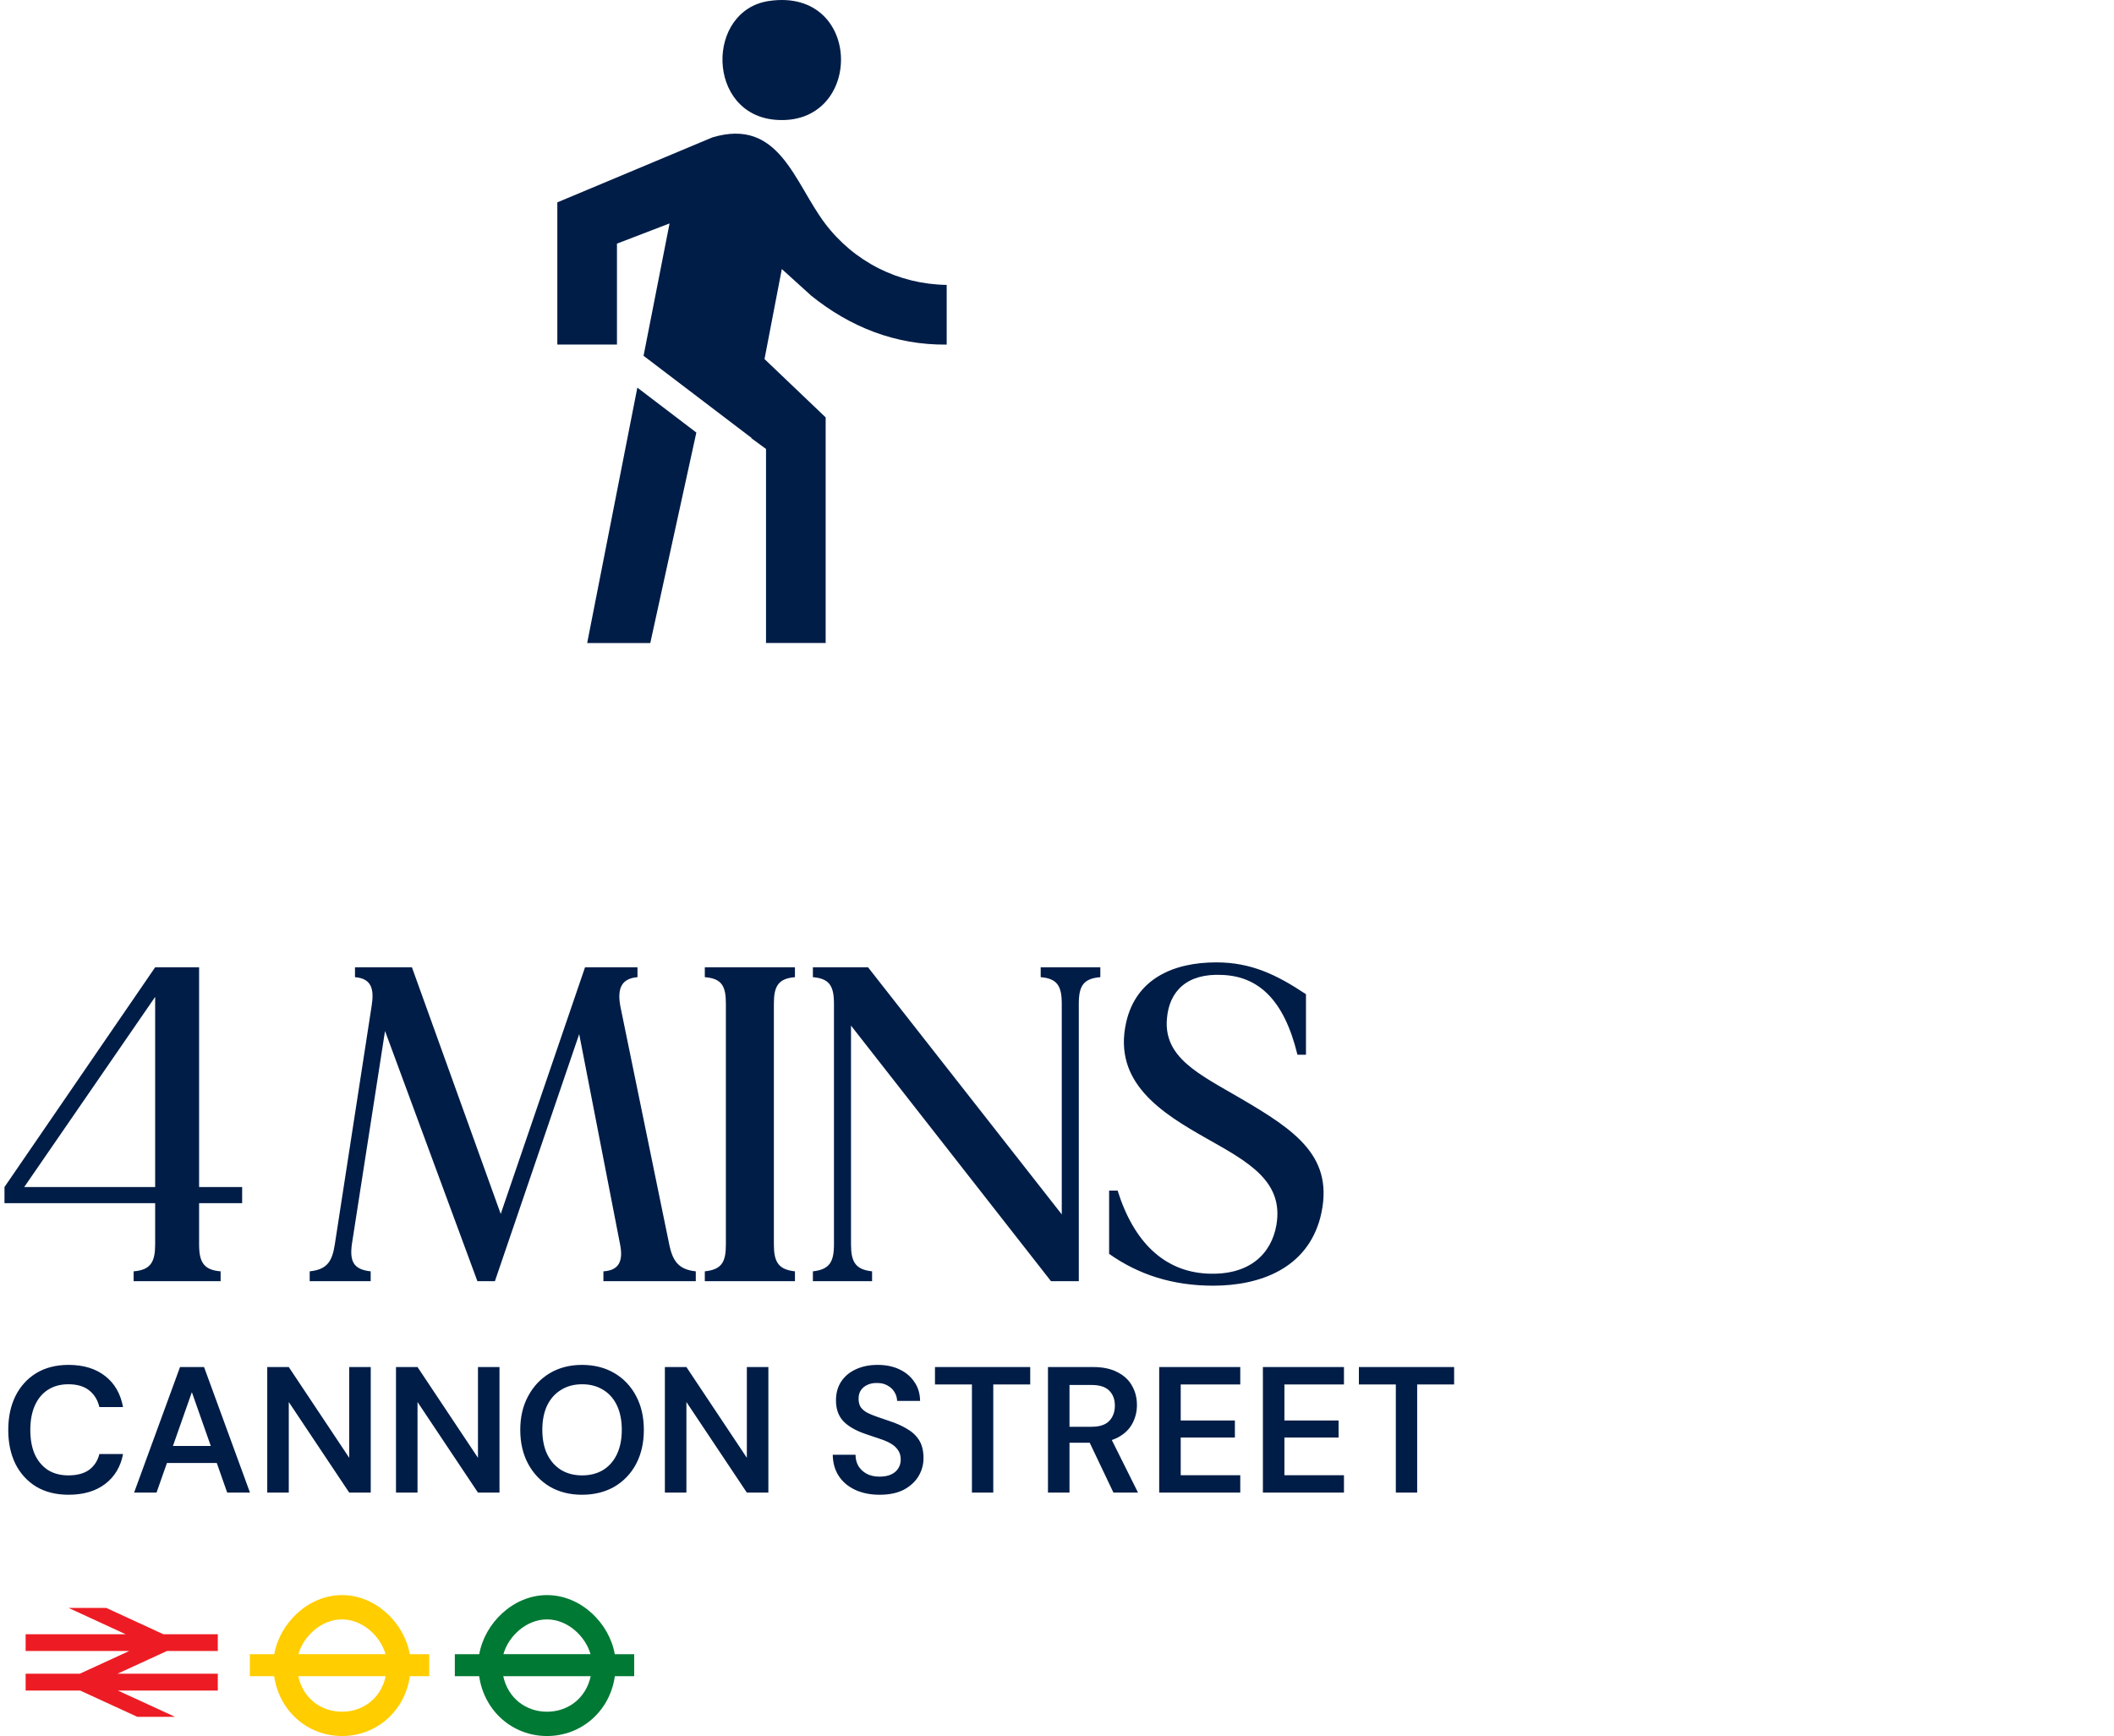 <svg width="330" height="271" viewBox="0 0 330 271" fill="none" xmlns="http://www.w3.org/2000/svg">
<path d="M91.658 100.382H101.511L108.7 67.523L99.49 60.51L91.658 100.382Z" fill="#001D47"/>
<path d="M126.57 46.11C132.704 51.058 139.783 53.876 147.78 53.793V44.474C140.234 44.369 133.292 40.854 128.772 34.857C123.966 28.475 121.654 18.326 111.214 21.446L87 31.589V53.788H96.309V38.031L104.519 34.879L100.461 55.54L117.327 68.369L117.294 68.408L119.578 70.088V100.371H128.887V65.156L119.342 56.051L122.044 41.997L126.57 46.099V46.11Z" fill="#001D47"/>
<path d="M121.096 18.705C134.875 19.771 134.815 -1.989 120.069 0.148C110.134 1.587 110.233 17.865 121.096 18.705Z" fill="#001D47"/>
<path d="M37.8 187.82H31.08V194.26C31.08 196.99 31.78 198.25 34.44 198.46V200H20.86V198.46C23.52 198.25 24.22 196.99 24.22 194.26V187.82H0.7V185.3L24.22 151H31.08V185.3H37.8V187.82ZM3.78 185.3H24.22V155.62L3.78 185.3ZM104.484 194.33C105.044 196.99 106.024 198.18 108.614 198.46V200H94.194V198.46C96.574 198.32 97.344 196.92 96.784 194.19L90.414 161.43L77.254 200H74.524L60.104 160.94L54.924 194.26C54.574 196.92 55.204 198.18 57.864 198.46V200H48.344V198.46C51.004 198.18 51.844 196.99 52.264 194.26L58.004 157.09C58.424 154.5 58.074 152.75 55.414 152.54V151H64.304L78.164 189.5L91.324 151H99.514V152.54C97.064 152.75 96.294 154.22 96.854 157.16L104.484 194.33ZM124.093 152.54C121.503 152.75 120.803 153.94 120.803 156.67V194.26C120.803 196.99 121.503 198.18 124.093 198.46V200H110.023V198.46C112.683 198.18 113.313 196.99 113.313 194.26V156.67C113.313 153.94 112.683 152.75 110.023 152.54V151H124.093V152.54ZM162.454 151H171.764V152.54C169.104 152.75 168.404 153.94 168.404 156.67V200H164.064L132.844 160.1V194.26C132.844 196.99 133.544 198.18 136.134 198.46V200H126.894V198.46C129.484 198.18 130.184 196.99 130.184 194.26V156.67C130.184 153.94 129.484 152.75 126.894 152.54V151H135.504L165.744 189.57V156.67C165.744 153.94 165.044 152.75 162.454 152.54V151ZM193.505 171.37C202.255 176.48 208.485 180.61 206.105 190.06C204.005 198.04 196.655 200.7 189.375 200.7C183.005 200.7 177.685 198.95 173.135 195.73V185.86H174.465C176.985 193.91 181.745 198.46 188.395 198.81C195.115 199.16 198.475 195.66 199.245 191.25C200.435 184.39 194.835 181.38 188.395 177.74C181.325 173.75 173.695 168.99 175.795 159.61C177.335 152.75 183.215 150.23 189.865 150.23C195.255 150.23 199.245 152.12 203.865 155.2V164.65H202.535C200.435 155.97 196.375 152.4 190.775 152.19C185.315 151.91 182.515 154.71 182.165 158.98C181.605 165.07 187.135 167.66 193.505 171.37Z" fill="#001D47"/>
<path d="M10.696 233.336C8.755 233.336 7.075 232.916 5.656 232.076C4.256 231.217 3.173 230.032 2.408 228.52C1.661 226.989 1.288 225.225 1.288 223.228C1.288 221.212 1.661 219.448 2.408 217.936C3.173 216.405 4.256 215.211 5.656 214.352C7.075 213.493 8.755 213.064 10.696 213.064C13.029 213.064 14.933 213.643 16.408 214.8C17.883 215.939 18.816 217.553 19.208 219.644H15.512C15.251 218.543 14.719 217.675 13.916 217.04C13.113 216.405 12.031 216.088 10.668 216.088C9.436 216.088 8.372 216.377 7.476 216.956C6.599 217.516 5.917 218.337 5.432 219.42C4.965 220.484 4.732 221.753 4.732 223.228C4.732 224.703 4.965 225.972 5.432 227.036C5.917 228.081 6.599 228.893 7.476 229.472C8.372 230.032 9.436 230.312 10.668 230.312C12.031 230.312 13.113 230.023 13.916 229.444C14.719 228.847 15.251 228.025 15.512 226.98H19.208C18.835 228.959 17.901 230.517 16.408 231.656C14.933 232.776 13.029 233.336 10.696 233.336ZM20.934 233L28.102 213.4H31.854L39.022 233H35.466L29.95 217.32L24.434 233H20.934ZM24.126 228.38L25.022 225.72H34.682L35.578 228.38H24.126ZM41.718 233V213.4H45.078L54.514 227.568V213.4H57.874V233H54.514L45.078 218.86V233H41.718ZM61.816 233V213.4H65.176L74.612 227.568V213.4H77.972V233H74.612L65.176 218.86V233H61.816ZM90.846 233.336C88.96 233.336 87.29 232.916 85.834 232.076C84.396 231.217 83.267 230.032 82.446 228.52C81.624 226.989 81.214 225.216 81.214 223.2C81.214 221.203 81.624 219.448 82.446 217.936C83.267 216.405 84.396 215.211 85.834 214.352C87.29 213.493 88.96 213.064 90.846 213.064C92.768 213.064 94.458 213.493 95.914 214.352C97.37 215.211 98.499 216.405 99.302 217.936C100.104 219.448 100.506 221.203 100.506 223.2C100.506 225.216 100.104 226.989 99.302 228.52C98.499 230.032 97.37 231.217 95.914 232.076C94.458 232.916 92.768 233.336 90.846 233.336ZM90.874 230.312C92.124 230.312 93.216 230.032 94.15 229.472C95.083 228.893 95.802 228.072 96.306 227.008C96.81 225.944 97.062 224.675 97.062 223.2C97.062 221.725 96.81 220.456 96.306 219.392C95.802 218.328 95.083 217.516 94.15 216.956C93.216 216.377 92.124 216.088 90.874 216.088C89.623 216.088 88.531 216.377 87.598 216.956C86.664 217.516 85.936 218.328 85.414 219.392C84.91 220.456 84.658 221.725 84.658 223.2C84.658 224.675 84.91 225.944 85.414 227.008C85.936 228.072 86.664 228.893 87.598 229.472C88.531 230.032 89.623 230.312 90.874 230.312ZM103.789 233V213.4H107.149L116.585 227.568V213.4H119.945V233H116.585L107.149 218.86V233H103.789ZM137.302 233.336C135.884 233.336 134.624 233.084 133.522 232.58C132.421 232.076 131.562 231.357 130.946 230.424C130.33 229.491 130.013 228.38 129.994 227.092H133.55C133.55 227.745 133.7 228.333 133.998 228.856C134.316 229.36 134.745 229.761 135.286 230.06C135.846 230.359 136.518 230.508 137.302 230.508C137.974 230.508 138.553 230.405 139.038 230.2C139.542 229.976 139.925 229.668 140.186 229.276C140.466 228.865 140.606 228.389 140.606 227.848C140.606 227.232 140.457 226.728 140.158 226.336C139.878 225.925 139.486 225.58 138.982 225.3C138.478 225.02 137.9 224.777 137.246 224.572C136.593 224.348 135.902 224.115 135.174 223.872C133.625 223.349 132.458 222.687 131.674 221.884C130.89 221.063 130.498 219.971 130.498 218.608C130.498 217.469 130.769 216.489 131.31 215.668C131.852 214.847 132.608 214.212 133.578 213.764C134.568 213.297 135.706 213.064 136.994 213.064C138.301 213.064 139.44 213.297 140.41 213.764C141.4 214.231 142.174 214.884 142.734 215.724C143.313 216.545 143.612 217.535 143.63 218.692H140.046C140.028 218.207 139.897 217.759 139.654 217.348C139.412 216.919 139.057 216.573 138.59 216.312C138.142 216.032 137.592 215.892 136.938 215.892C136.378 215.873 135.874 215.967 135.426 216.172C134.997 216.359 134.652 216.639 134.39 217.012C134.148 217.367 134.026 217.815 134.026 218.356C134.026 218.879 134.138 219.317 134.362 219.672C134.605 220.008 134.95 220.297 135.398 220.54C135.846 220.764 136.369 220.979 136.966 221.184C137.564 221.389 138.217 221.613 138.926 221.856C139.897 222.173 140.774 222.565 141.558 223.032C142.361 223.48 142.996 224.068 143.462 224.796C143.929 225.524 144.162 226.467 144.162 227.624C144.162 228.632 143.901 229.575 143.378 230.452C142.856 231.311 142.09 232.011 141.082 232.552C140.074 233.075 138.814 233.336 137.302 233.336ZM151.72 233V216.116H145.952V213.4H160.82V216.116H155.052V233H151.72ZM163.59 233V213.4H170.618C172.167 213.4 173.446 213.671 174.454 214.212C175.48 214.735 176.236 215.444 176.722 216.34C177.226 217.217 177.478 218.216 177.478 219.336C177.478 220.381 177.235 221.352 176.75 222.248C176.264 223.144 175.508 223.863 174.482 224.404C173.455 224.945 172.139 225.216 170.534 225.216H166.95V233H163.59ZM173.81 233L169.694 224.348H173.334L177.646 233H173.81ZM166.95 222.724H170.394C171.644 222.724 172.559 222.425 173.138 221.828C173.735 221.212 174.034 220.409 174.034 219.42C174.034 218.449 173.744 217.675 173.166 217.096C172.587 216.499 171.663 216.2 170.394 216.2H166.95V222.724ZM180.953 233V213.4H193.609V216.116H184.313V221.744H192.769V224.404H184.313V230.284H193.609V233H180.953ZM197.14 233V213.4H209.796V216.116H200.5V221.744H208.956V224.404H200.5V230.284H209.796V233H197.14ZM217.892 233V216.116H212.124V213.4H226.992V216.116H221.224V233H217.892Z" fill="#001D47"/>
<path d="M53.39 267.205C50.064 267.205 47.294 265.065 46.557 261.655H60.209C59.485 265.079 56.702 267.205 53.376 267.205M53.39 252.795C56.66 252.795 59.416 255.492 60.181 258.217H46.584C47.35 255.477 50.105 252.795 53.376 252.795M67 258.231H63.966C63.145 253.437 58.72 249 53.39 249C48.06 249 43.648 253.437 42.813 258.231H39V261.655H42.799C43.578 267.119 48.032 271 53.39 271C58.748 271 63.215 267.119 63.98 261.655H67V258.231Z" fill="#FFCD00"/>
<path d="M85.39 267.205C82.064 267.205 79.294 265.065 78.557 261.655H92.209C91.485 265.079 88.702 267.205 85.376 267.205M85.39 252.795C88.66 252.795 91.415 255.492 92.181 258.217H78.585C79.35 255.477 82.105 252.795 85.376 252.795M99 258.231H95.966C95.145 253.437 90.72 249 85.39 249C80.06 249 75.648 253.437 74.813 258.231H71V261.655H74.799C75.579 267.119 80.032 271 85.39 271C90.748 271 95.215 267.119 95.98 261.655H99V258.231Z" fill="#007934"/>
<g clip-path="url(#clip0_1136_1470)">
<path d="M10.698 251L19.608 255.109H4V257.728H20.168L12.458 261.272H4V263.907H12.52L21.43 268H27.318L18.408 263.907H34V261.272H18.346L26.056 257.728H34V255.109H25.495L16.586 251H10.698Z" fill="#ED1C24"/>
</g>
<defs>
<clipPath id="clip0_1136_1470">
<rect width="30" height="17" fill="white" transform="translate(4 251)"/>
</clipPath>
</defs>
</svg>
